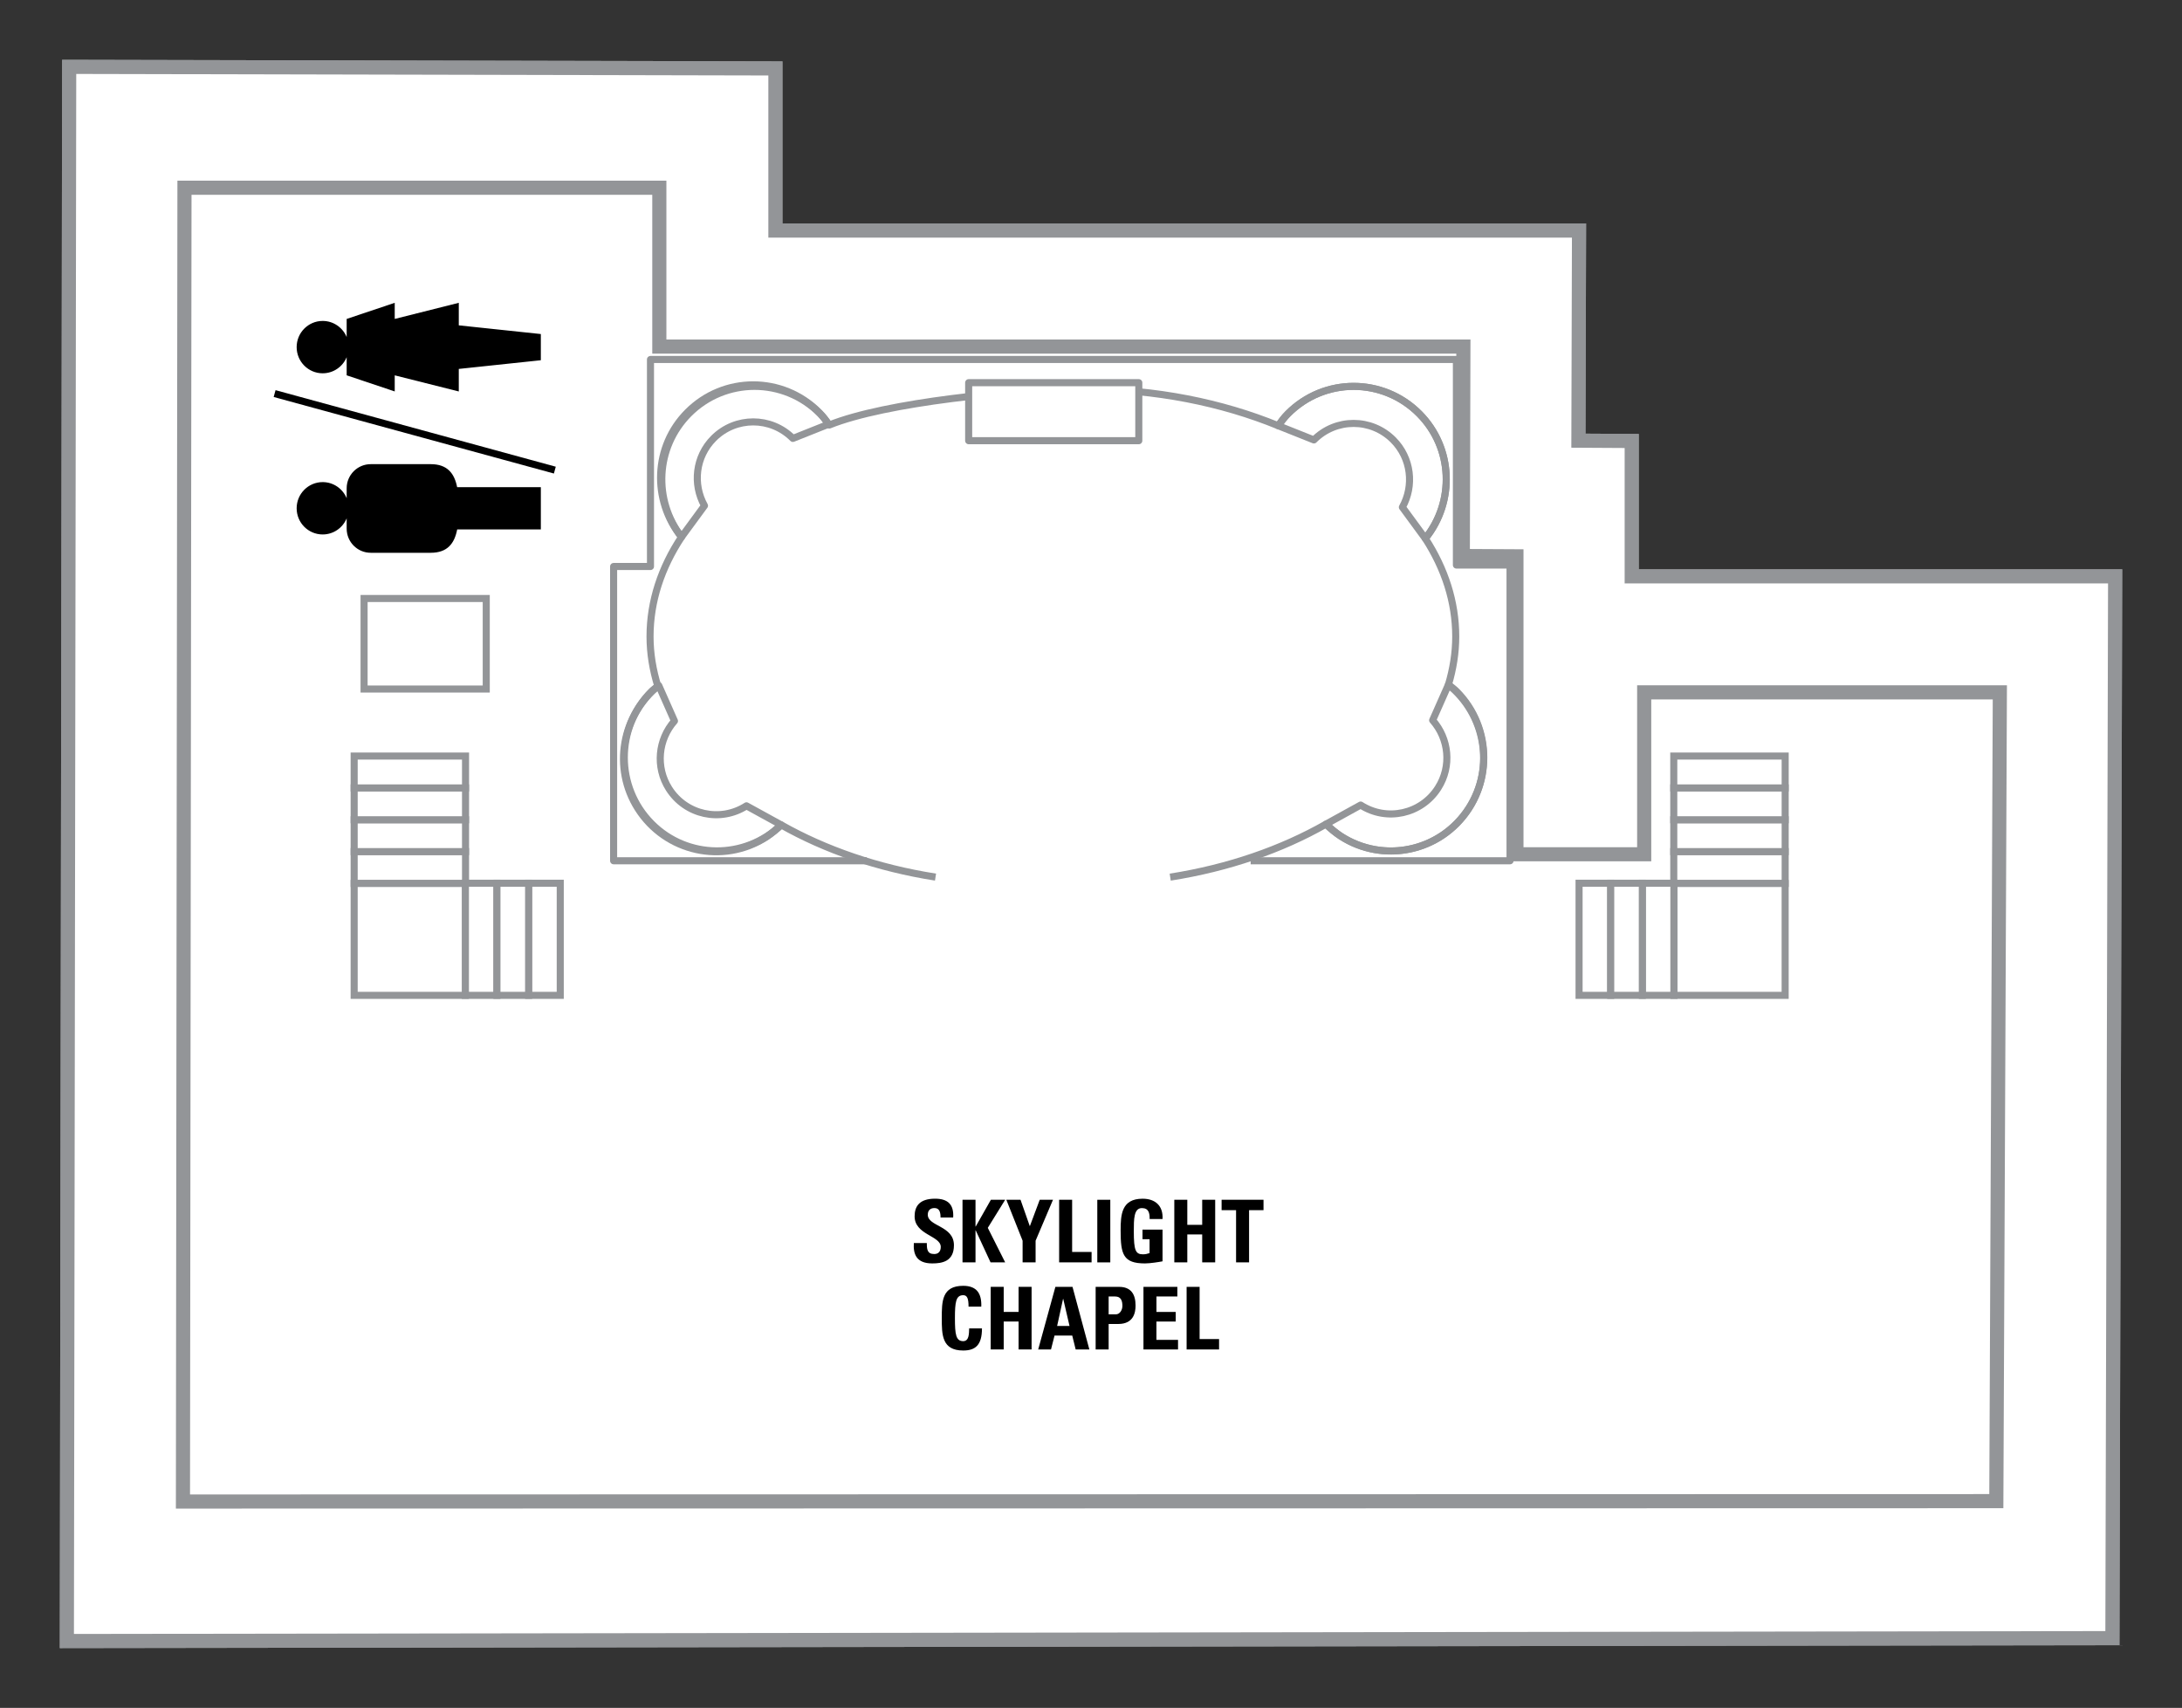 <?xml version="1.0" encoding="UTF-8"?><svg xmlns="http://www.w3.org/2000/svg" xmlns:xlink="http://www.w3.org/1999/xlink" contentScriptType="text/ecmascript" zoomAndPan="magnify" contentStyleType="text/css" enable-background="new 0 0 1584 648" version="1.1" width="500.0" xml:space="preserve" preserveAspectRatio="xMidYMid meet" viewBox="24.153 24.3 97.893 76.626" height="391.376" x="0px" y="0px"><rect x="24.153" y="24.3" width="97.893" height="76.626" fill="#333333" stroke="none"/><g id="DECKS"><polygon fill="#FFFFFF" stroke-width="0.634" id="IDP-Deck15" points="27.257,27.3 27.153,97.926    118.924,97.796 119.046,50.158 113.874,50.158 97.918,50.158 97.358,50.158 97.358,49.259 97.358,44.085 94.967,44.071    94.979,39.863 94.994,34.644 89.806,34.644 58.941,34.644 58.941,27.37  " stroke="#939598"><polygon fill="#FFFFFF" stroke-width="0.634" id="IDP-Deck15" points="27.257,27.3 27.153,97.926    118.924,97.796 119.046,50.158 113.874,50.158 97.918,50.158 97.358,50.158 97.358,49.259 97.358,44.085 94.967,44.071    94.979,39.863 94.994,34.644 89.806,34.644 58.941,34.644 58.941,27.37  " stroke="#939598"/></polygon></g><g id="DECKS_PUBLIC"><polygon fill="none" stroke-width="0.634" points="89.806,39.849 89.78,49.246 92.186,49.259 92.186,62.627    97.918,62.627 97.918,55.363 113.874,55.363 113.716,91.65 32.361,91.667 32.429,32.723 53.733,32.723 53.733,39.849  " stroke="#939598"/><polyline fill="none" stroke-width="0.317" points="80.262,62.919 91.899,62.919    91.899,49.651 89.493,49.651 89.493,40.428 53.336,40.428 53.336,49.716 51.682,49.716 51.682,62.919 63.039,62.919  " stroke="#939598" stroke-linejoin="round"/><path fill="none" d="M66.124,63.652   c-2.599-0.408-4.953-1.228-6.921-2.341c-1.631,1.57-4.215,1.555-5.821-0.06c-1.627-1.638-1.627-4.293,0-5.931   c0.088-0.089,0.191-0.154,0.284-0.232c-0.222-0.722-0.35-1.466-0.35-2.228c0-1.592,0.509-3.1,1.413-4.467   c-1.274-1.647-1.177-4.017,0.325-5.53c1.628-1.638,4.267-1.638,5.895,0c0.156,0.158,0.283,0.33,0.409,0.506   c2.512-1.017,8.319-1.611,11.468-1.611c3.183,0,6.146,0.608,8.674,1.642c0.132-0.187,0.269-0.371,0.435-0.537   c1.626-1.638,4.265-1.638,5.893,0c1.524,1.533,1.602,3.951,0.271,5.597c0.873,1.35,1.364,2.836,1.364,4.4   c0,0.741-0.121,1.462-0.328,2.16c0.123,0.098,0.252,0.185,0.366,0.301c1.628,1.638,1.628,4.293,0,5.931   c-1.618,1.627-4.233,1.635-5.862,0.026c-1.983,1.129-4.362,1.963-6.986,2.375" stroke-width="0.317" stroke="#939598" stroke-linejoin="round"/><path fill="none" d="M83.1,44.038c0.983-0.988,2.577-0.988,3.56,0   c0.815,0.819,0.945,2.056,0.409,3.019l1.029,1.403c1.331-1.646,1.253-4.064-0.271-5.597c-1.628-1.638-4.267-1.638-5.893,0   c-0.166,0.166-0.303,0.35-0.435,0.537L83.1,44.038z" stroke-width="0.317" stroke="#939598" stroke-linejoin="round"/><path fill="none" d="M85.197,60.419   c1.17,0.754,2.728,0.41,3.475-0.768c0.621-0.975,0.485-2.211-0.245-3.036l0.707-1.595c1.65,1.321,2.091,3.699,0.928,5.527   c-1.239,1.951-3.815,2.521-5.753,1.273c-0.197-0.127-0.502-0.39-0.67-0.542L85.197,60.419z" stroke-width="0.317" stroke="#939598" stroke-linejoin="round"/><path fill="none" d="M59.725,43.97   c-0.983-0.989-2.576-0.989-3.559,0c-0.814,0.819-0.944,2.055-0.407,3.018l-1.03,1.405c-1.33-1.647-1.255-4.064,0.271-5.598   c1.627-1.638,4.265-1.638,5.891,0c0.167,0.167,0.305,0.35,0.436,0.537L59.725,43.97z" stroke-width="0.317" stroke="#939598" stroke-linejoin="round"/><path fill="none" d="M57.643,60.454   c-1.172,0.753-2.727,0.41-3.476-0.769c-0.619-0.975-0.485-2.212,0.245-3.037l-0.705-1.593c-1.652,1.32-2.092,3.697-0.93,5.524   c1.241,1.952,3.816,2.522,5.755,1.273c0.198-0.127,0.502-0.389,0.671-0.541L57.643,60.454z" stroke-width="0.317" stroke="#939598" stroke-linejoin="round"/><rect x="67.611" y="41.469" fill="#FFFFFF" width="7.633" stroke-linejoin="round" height="2.603" stroke="#939598" stroke-width="0.317"/><g><g><rect x="99.245" y="62.507" fill="#FFFFFF" width="4.998" height="1.429" stroke="#939598" stroke-width="0.317"/></g></g><g><g><rect x="99.245" y="61.08" fill="#FFFFFF" width="4.998" height="1.428" stroke="#939598" stroke-width="0.317"/></g></g><g><g><rect x="99.245" y="59.65" fill="#FFFFFF" width="4.998" height="1.429" stroke="#939598" stroke-width="0.317"/></g></g><g><g><rect x="99.245" y="58.221" fill="#FFFFFF" width="4.998" height="1.43" stroke="#939598" stroke-width="0.317"/></g></g><g><g><rect x="97.835" y="63.927" fill="#FFFFFF" width="1.419" height="5.03" stroke="#939598" stroke-width="0.317"/></g></g><g><g><rect x="94.996" y="63.927" fill="#FFFFFF" width="1.42" height="5.03" stroke="#939598" stroke-width="0.317"/></g></g><g><g><rect x="96.416" y="63.927" fill="#FFFFFF" width="1.418" height="5.03" stroke="#939598" stroke-width="0.317"/></g></g><rect x="99.254" y="63.937" fill="#FFFFFF" width="4.988" height="5.02" stroke="#939598" stroke-width="0.317"/><g><g><rect x="40.042" y="62.507" fill="#FFFFFF" width="4.997" height="1.429" stroke="#939598" stroke-width="0.317"/></g></g><g><g><rect x="40.042" y="61.08" fill="#FFFFFF" width="4.997" height="1.428" stroke="#939598" stroke-width="0.317"/></g></g><g><g><rect x="40.042" y="59.65" fill="#FFFFFF" width="4.997" height="1.429" stroke="#939598" stroke-width="0.317"/></g></g><g><g><rect x="40.042" y="58.221" fill="#FFFFFF" width="4.997" height="1.43" stroke="#939598" stroke-width="0.317"/></g></g><g><g><rect x="45.028" y="63.927" fill="#FFFFFF" width="1.42" height="5.03" stroke="#939598" stroke-width="0.317"/></g></g><g><g><rect x="47.868" y="63.927" fill="#FFFFFF" width="1.42" height="5.03" stroke="#939598" stroke-width="0.317"/></g></g><g><g><rect x="46.448" y="63.927" fill="#FFFFFF" width="1.42" height="5.03" stroke="#939598" stroke-width="0.317"/></g></g><rect x="40.042" y="63.937" fill="#FFFFFF" width="4.986" height="5.02" stroke="#939598" stroke-width="0.317"/><rect x="40.487" y="51.152" fill="none" width="5.481" height="4.062" stroke="#939598" stroke-width="0.317"/><line fill="none" x1="49.045" x2="36.473" y1="45.392" y2="41.958" stroke-linejoin="round" stroke="#000000" stroke-width="0.317"/></g><g id="SYMBOLS_AND_VENUES"><g><g><path d="M65.977,80.984c-0.722,0-0.857-0.428-0.826-0.915h0.583c0,0.269,0.011,0.494,0.332,0.494     c0.197,0,0.293-0.128,0.293-0.319c0-0.506-1.173-0.537-1.173-1.374c0-0.44,0.208-0.79,0.919-0.79     c0.567,0,0.849,0.257,0.811,0.844h-0.567c0-0.21-0.035-0.424-0.271-0.424c-0.189,0-0.301,0.105-0.301,0.299     c0,0.533,1.173,0.486,1.173,1.37C66.949,80.898,66.42,80.984,65.977,80.984z"/></g></g><g><g><path d="M68.608,78.128h0.641l-0.78,1.26l0.78,1.549h-0.656l-0.667-1.439h-0.008v1.439h-0.583v-2.809h0.583v1.202h0.008     L68.608,78.128z"/></g></g><g><g><path d="M70.031,79.965l-0.73-1.836h0.637l0.417,1.187l0.444-1.187h0.595l-0.78,1.836v0.973h-0.583V79.965z"/></g></g><g><g><path d="M71.67,80.938v-2.809h0.583v2.342h0.873v0.467H71.67z"/></g></g><g><g><path d="M73.382,80.938v-2.809h0.583v2.809H73.382z"/></g></g><g><g><path d="M75.73,78.992c0.004-0.261-0.039-0.49-0.347-0.49c-0.363,0-0.363,0.494-0.363,1.039c0,0.879,0.085,1.035,0.417,1.035     c0.097,0,0.201-0.023,0.29-0.055v-0.623H75.41v-0.432h0.899v1.424c-0.158,0.031-0.556,0.094-0.788,0.094     c-0.98,0-1.092-0.409-1.092-1.475c0-0.708,0.035-1.428,0.988-1.428c0.571,0,0.926,0.323,0.892,0.911H75.73z"/></g></g><g><g><path d="M78.088,79.253v-1.125h0.583v2.809h-0.583v-1.253H77.42v1.253h-0.583v-2.809h0.583v1.125H78.088z"/></g></g><g><g><path d="M80.839,78.128v0.467h-0.648v2.342h-0.583v-2.342h-0.649v-0.467H80.839z"/></g></g><g><g><path d="M66.405,83.44c0-0.743,0-1.451,0.961-1.451c0.595,0,0.834,0.331,0.811,0.934h-0.571c0-0.374-0.066-0.513-0.24-0.513     c-0.328,0-0.371,0.311-0.371,1.031c0,0.72,0.042,1.031,0.371,1.031c0.271,0,0.259-0.35,0.267-0.572h0.575     c0,0.751-0.297,0.992-0.842,0.992C66.405,84.892,66.405,84.175,66.405,83.44z"/></g></g><g><g><path d="M69.851,83.16v-1.125h0.583v2.809h-0.583v-1.253h-0.668v1.253h-0.583v-2.809h0.583v1.125H69.851z"/></g></g><g><g><path d="M70.73,84.845l0.772-2.809h0.768l0.756,2.809h-0.614l-0.154-0.623h-0.795l-0.158,0.623H70.73z M71.854,82.576h-0.008     L71.58,83.79h0.556L71.854,82.576z"/></g></g><g><g><path d="M73.308,82.036h1.05c0.533,0,0.741,0.327,0.741,0.84c0,0.319-0.093,0.825-0.776,0.825h-0.432v1.144h-0.583V82.036z      M73.891,83.269h0.324c0.174,0,0.293-0.191,0.293-0.377c0-0.229-0.062-0.424-0.324-0.424h-0.293V83.269z"/></g></g><g><g><path d="M75.453,84.845v-2.809h1.521v0.432h-0.938v0.693H76.9v0.432h-0.865v0.821h0.969v0.432H75.453z"/></g></g><g><g><path d="M77.389,84.845v-2.809h0.583v2.342h0.873v0.467H77.389z"/></g></g><path d="M41.862,38.609v-0.723l-2.156,0.723v0.813c-0.175-0.423-0.59-0.723-1.077-0.723c-0.644,0-1.167,0.526-1.167,1.175   s0.523,1.174,1.167,1.174c0.487,0,0.902-0.299,1.077-0.722v0.813l2.156,0.723V41.14l2.874,0.723v-1.011l3.681-0.39v-1.175   l-3.681-0.39v-1.011L41.862,38.609z"/><path d="M39.706,46.21v0.443c-0.175-0.423-0.59-0.723-1.077-0.723c-0.644,0-1.167,0.525-1.167,1.174   c0,0.651,0.523,1.175,1.167,1.175c0.487,0,0.902-0.299,1.077-0.723v0.461c0,0.599,0.483,1.084,1.078,1.084h2.694   c0.753,0,1.065-0.424,1.186-1.047h3.753v-1.897h-3.755c-0.123-0.616-0.437-1.032-1.183-1.032h-2.694   C40.189,45.125,39.706,45.61,39.706,46.21z"/></g></svg>